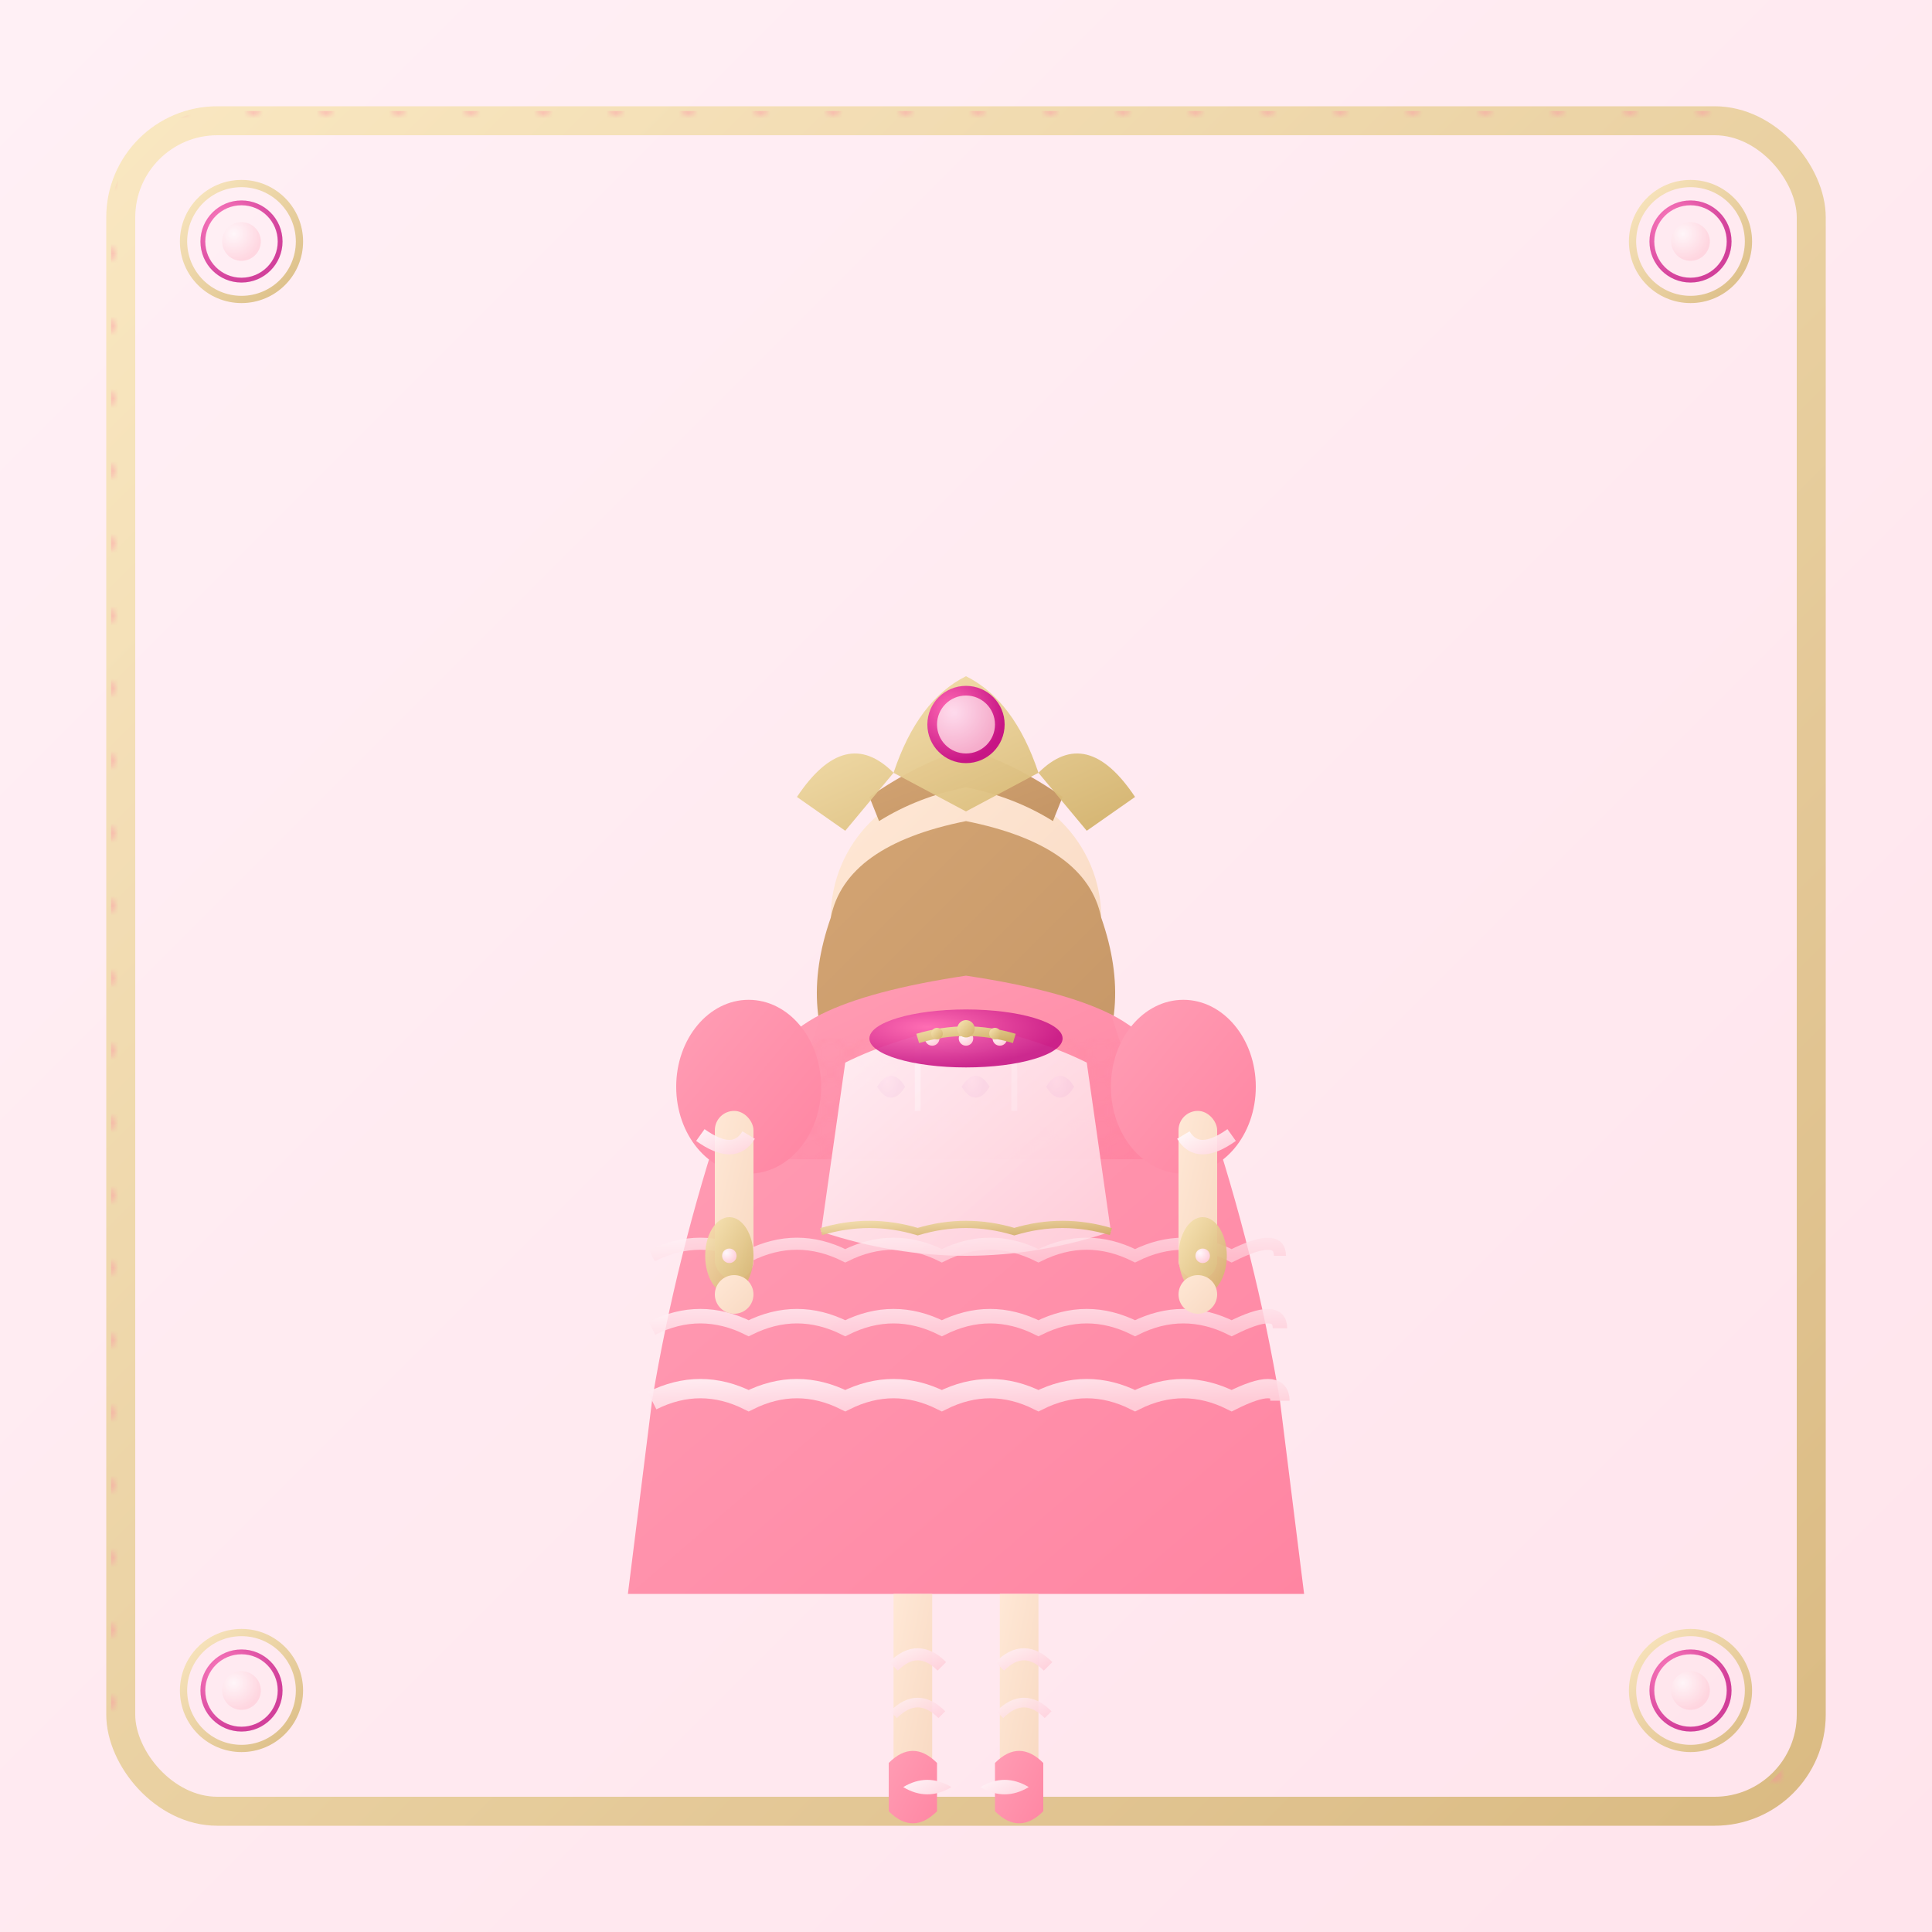 <svg width="800" height="800" viewBox="0 0 400 400" xmlns="http://www.w3.org/2000/svg">
    <style>
        :root {
            /* Enhanced Angelic Pretty Color Palette */
            --color-light-pink: #fff0f5;
            --color-mid-pink: #ffe4ec;
            --color-dress-start: #ff9eb5;
            --color-dress-end: #ff85a2;
            --color-lace-start: #fff8fb;
            --color-pearl-shadow: #ffd1dc;
            
            /* Enhanced Accent Palette */
            --color-contrast-start: #ff69b4;
            --color-contrast-end: #c71585;
            --color-metallic-start: #f8e5b4;
            --color-metallic-end: #d1b069;
            --color-skin: #ffe8d6;
            --color-hair: #d4a574;
        }
    </style>
    <defs>
        <linearGradient id="bgGradient" x1="0%" y1="0%" x2="100%" y2="100%">
            <stop offset="0%" stop-color="#fff0f5"/>
            <stop offset="100%" stop-color="#ffe4ec"/>
        </linearGradient>
        
        <linearGradient id="dressGradient" x1="0%" y1="0%" x2="100%" y2="100%">
            <stop offset="0%" stop-color="#ff9eb5"/>
            <stop offset="100%" stop-color="#ff85a2"/>
        </linearGradient>
        
        <linearGradient id="laceGradient" x1="0%" y1="0%" x2="100%" y2="100%">
            <stop offset="0%" stop-color="#fff8fb"/>
            <stop offset="100%" stop-color="#ffd1dc"/>
        </linearGradient>
        
        <radialGradient id="pearlGradient" cx="30%" cy="30%" r="70%">
            <stop offset="0%" stop-color="#fff8fb"/>
            <stop offset="100%" stop-color="#ffd1dc"/>
        </radialGradient>
        
        <radialGradient id="jewelGradient" cx="30%" cy="30%" r="70%">
            <stop offset="0%" stop-color="#ff69b4"/>
            <stop offset="100%" stop-color="#c71585"/>
        </radialGradient>
        
        <linearGradient id="metallicGradient" x1="0%" y1="0%" x2="100%" y2="100%">
            <stop offset="0%" stop-color="#f8e5b4"/>
            <stop offset="100%" stop-color="#d1b069"/>
        </linearGradient>

        <linearGradient id="skinGradient" x1="0%" y1="0%" x2="100%" y2="100%">
            <stop offset="0%" stop-color="#ffe8d6"/>
            <stop offset="100%" stop-color="#f8d9c2"/>
        </linearGradient>

        <linearGradient id="hairGradient" x1="0%" y1="0%" x2="100%" y2="100%">
            <stop offset="0%" stop-color="#d4a574"/>
            <stop offset="100%" stop-color="#c49565"/>
        </linearGradient>

        <pattern id="smallLace" width="15" height="15" patternUnits="userSpaceOnUse">
            <circle cx="7.5" cy="7.5" r="1.5" fill="#ff85a2" opacity="0.7"/>
        </pattern>
        
        <pattern id="corsetPattern" width="8" height="8" patternUnits="userSpaceOnUse">
            <line x1="0" y1="0" x2="8" y2="8" stroke="#ff85a2" stroke-width="0.5" opacity="0.6"/>
            <line x1="8" y1="0" x2="0" y2="8" stroke="#ff85a2" stroke-width="0.5" opacity="0.6"/>
        </pattern>
        
        <filter id="softShadow" x="-20%" y="-20%" width="140%" height="140%">
            <feGaussianBlur in="SourceGraphic" stdDeviation="2" result="blur"/>
            <feColorMatrix in="blur" type="matrix" values="0 0 0 0 0.9 0 0 0 0 0.6 0 0 0 0 0.7 0 0 0 0.2 0" result="shadow"/>
            <feBlend in="SourceGraphic" in2="shadow" mode="normal"/>
        </filter>

        <g id="cornerOrnament" opacity="0.8">
            <circle cx="0" cy="0" r="12" fill="none" stroke="url(#metallicGradient)" stroke-width="1.5"/>
            <circle cx="0" cy="0" r="8" fill="none" stroke="url(#jewelGradient)" stroke-width="1"/>
            <circle cx="0" cy="0" r="4" fill="url(#pearlGradient)"/>
        </g>
    </defs>

    <!-- Background -->
    <rect width="400" height="400" fill="url(#bgGradient)"/>
    
    <!-- Frame -->
    <rect x="25" y="25" width="350" height="350" rx="20" fill="none" stroke="url(#metallicGradient)" stroke-width="6" opacity="0.8"/>
    <rect x="25" y="25" width="350" height="350" rx="20" fill="none" stroke="url(#smallLace)" stroke-width="4" opacity="0.5"/>
    
    <!-- Corner ornaments -->
    <use href="#cornerOrnament" x="50" y="50"/>
    <use href="#cornerOrnament" x="350" y="50"/>
    <use href="#cornerOrnament" x="50" y="350"/>
    <use href="#cornerOrnament" x="350" y="350"/>

    <!-- Main character with corrected proportions -->
    <g transform="translate(200, 250)" filter="url(#softShadow)">
        <!-- Head with proper kawaii proportions -->
        <circle cx="0" cy="-60" r="28" fill="url(#skinGradient)"/>
        
        <!-- Face features -->
        <!-- Eyes -->
        <ellipse cx="-10" cy="-65" rx="4" ry="5" fill="#333333"/>
        <ellipse cx="10" cy="-65" rx="4" ry="5" fill="#333333"/>
        <circle cx="-9" cy="-66" r="1.5" fill="white"/>
        <circle cx="11" cy="-66" r="1.5" fill="white"/>
        
        <!-- Blush -->
        <ellipse cx="-18" cy="-55" rx="4" ry="3" fill="#ffb6c1" opacity="0.6"/>
        <ellipse cx="18" cy="-55" rx="4" ry="3" fill="#ffb6c1" opacity="0.6"/>
        
        <!-- Mouth -->
        <path d="M-5,-50 Q0,-48 5,-50" fill="none" stroke="#333" stroke-width="1.5" stroke-linecap="round"/>
        
        <!-- Hair with better shape -->
        <path d="M-28,-60 Q-35,-40 -25,-25 Q-15,-10 0,-15 Q15,-10 25,-25 Q35,-40 28,-60 Q25,-75 0,-80 Q-25,-75 -28,-60 Z" 
              fill="url(#hairGradient)"/>
        <path d="M-20,-85 Q-10,-92 0,-95 Q10,-92 20,-85 L18,-80 Q10,-85 0,-87 Q-10,-85 -18,-80 Z" fill="url(#hairGradient)"/>
        
        <!-- Headbow - improved positioning -->
        <path d="M-15,-90 Q-25,-100 -35,-85 L-25,-78 L-15,-90 L0,-82 L15,-90 L25,-78 L35,-85 Q25,-100 15,-90 Q10,-105 0,-110 Q-10,-105 -15,-90 Z" 
              fill="url(#metallicGradient)" opacity="0.95"/>
        <circle cx="0" cy="-100" r="8" fill="url(#jewelGradient)"/>
        <circle cx="0" cy="-100" r="6" fill="url(#pearlGradient)" opacity="0.8"/>
        
        <!-- Neck -->
        <rect x="-8" y="-40" width="16" height="12" rx="4" fill="url(#skinGradient)"/>
        
        <!-- Main dress with corrected proportions -->
        <path d="M-50,-20 Q-60,10 -65,40 L-70,80 L70,80 L65,40 Q60,10 50,-20 Q40,-35 30,-40 L-30,-40 Q-40,-35 -50,-20 Z" 
              fill="url(#dressGradient)"/>
        
        <!-- Bodice -->
        <path d="M-30,-40 L-40,-10 L40,-10 L30,-40 Q20,-45 0,-48 Q-20,-45 -30,-40 Z" 
              fill="url(#dressGradient)"/>
        
        <!-- Corset pattern overlay -->
        <rect x="-35" y="-35" width="70" height="25" fill="url(#corsetPattern)" opacity="0.4"/>
        
        <!-- Corset details -->
        <g id="corsetDetail" stroke="url(#jewelGradient)" fill="url(#jewelGradient)" stroke-width="1.5" opacity="0.8">
            <line x1="-35" y1="-35" x2="-35" y2="-10"/>
            <line x1="-17.5" y1="-35" x2="-17.5" y2="-10"/>
            <line x1="0" y1="-35" x2="0" y2="-10"/>
            <line x1="17.5" y1="-35" x2="17.5" y2="-10"/>
            <line x1="35" y1="-35" x2="35" y2="-10"/>
            
            <!-- Bow details -->
            <path d="M-35,-25 Q-33,-22 -31,-25 Q-33,-28 -35,-25 Z"/>
            <path d="M-17.5,-25 Q-15.5,-22 -13.5,-25 Q-15.5,-28 -17.5,-25 Z"/>
            <path d="M0,-25 Q2,-22 4,-25 Q2,-28 0,-25 Z"/>
            <path d="M17.5,-25 Q19.5,-22 21.5,-25 Q19.5,-28 17.5,-25 Z"/>
            <path d="M35,-25 Q37,-22 39,-25 Q37,-28 35,-25 Z"/>
        </g>
        
        <!-- Corset lacing -->
        <path d="M-10,-35 L-10,-20 M10,-35 L10,-20" fill="none" stroke="url(#laceGradient)" stroke-width="1.2"/>
        <path d="M-10,-35 Q0,-30 10,-35" fill="none" stroke="url(#laceGradient)" stroke-width="1.2"/>
        
        <!-- Pinafore with better positioning -->
        <path d="M-25,-30 L-30,5 Q0,15 30,5 L25,-30 Q15,-35 0,-38 Q-15,-35 -25,-30 Z" 
              fill="url(#laceGradient)" opacity="0.9"/>
        
        <!-- Pinafore trim -->
        <path d="M-30,5 Q-20,2 -10,5 Q0,2 10,5 Q20,2 30,5" 
              fill="none" stroke="url(#metallicGradient)" stroke-width="1.5" opacity="0.9"/>
        
        <!-- Skirt ruffles with better flow -->
        <path d="M-65,40 Q-55,35 -45,40 Q-35,35 -25,40 Q-15,35 -5,40 Q5,35 15,40 Q25,35 35,40 Q45,35 55,40 Q65,35 65,40" 
              fill="none" stroke="url(#laceGradient)" stroke-width="4" opacity="0.9"/>
        <path d="M-65,25 Q-55,20 -45,25 Q-35,20 -25,25 Q-15,20 -5,25 Q5,20 15,25 Q25,20 35,25 Q45,20 55,25 Q65,20 65,25" 
              fill="none" stroke="url(#laceGradient)" stroke-width="3" opacity="0.8"/>
        <path d="M-65,10 Q-55,5 -45,10 Q-35,5 -25,10 Q-15,5 -5,10 Q5,5 15,10 Q25,5 35,10 Q45,5 55,10 Q65,5 65,10" 
              fill="none" stroke="url(#laceGradient)" stroke-width="2.5" opacity="0.7"/>
        
        <!-- Sleeves with better positioning -->
        <ellipse cx="-45" cy="-25" rx="15" ry="18" fill="url(#dressGradient)"/>
        <ellipse cx="45" cy="-25" rx="15" ry="18" fill="url(#dressGradient)"/>
        
        <!-- Arms with proper proportions -->
        <rect x="-52" y="-20" width="8" height="35" rx="4" fill="url(#skinGradient)"/>
        <rect x="44" y="-20" width="8" height="35" rx="4" fill="url(#skinGradient)"/>
        
        <!-- Sleeve ruffles -->
        <path d="M-55,-15 Q-48,-10 -45,-15" fill="none" stroke="url(#laceGradient)" stroke-width="3" opacity="0.9"/>
        <path d="M45,-15 Q48,-10 55,-15" fill="none" stroke="url(#laceGradient)" stroke-width="3" opacity="0.9"/>
        
        <!-- Wrist cuffs -->
        <ellipse cx="-49" cy="10" rx="5" ry="8" fill="url(#metallicGradient)" opacity="0.9"/>
        <ellipse cx="49" cy="10" rx="5" ry="8" fill="url(#metallicGradient)" opacity="0.9"/>
        <circle cx="-49" cy="10" r="1.5" fill="url(#pearlGradient)"/>
        <circle cx="49" cy="10" r="1.5" fill="url(#pearlGradient)"/>
        
        <!-- Hands -->
        <circle cx="-48" cy="18" r="4" fill="url(#skinGradient)"/>
        <circle cx="48" cy="18" r="4" fill="url(#skinGradient)"/>
        
        <!-- Collar -->
        <ellipse cx="0" cy="-35" rx="20" ry="6" fill="url(#jewelGradient)" opacity="0.9"/>
        <circle cx="-7" cy="-35" r="1.5" fill="url(#pearlGradient)"/>
        <circle cx="0" cy="-35" r="1.5" fill="url(#pearlGradient)"/>
        <circle cx="7" cy="-35" r="1.5" fill="url(#pearlGradient)"/>
        
        <!-- Necklace -->
        <path d="M-10,-35 Q0,-38 10,-35" fill="none" stroke="url(#metallicGradient)" stroke-width="2"/>
        <circle cx="-6" cy="-36" r="1.2" fill="url(#metallicGradient)"/>
        <circle cx="0" cy="-37" r="1.8" fill="url(#metallicGradient)"/>
        <circle cx="6" cy="-36" r="1.2" fill="url(#metallicGradient)"/>
        
        <!-- Legs with better proportions -->
        <rect x="-15" y="80" width="8" height="40" fill="url(#skinGradient)"/>
        <rect x="7" y="80" width="8" height="40" fill="url(#skinGradient)"/>
        
        <!-- Socks -->
        <path d="M-15,95 Q-10,90 -5,95" fill="none" stroke="url(#laceGradient)" stroke-width="2.5" opacity="0.9"/>
        <path d="M7,95 Q12,90 17,95" fill="none" stroke="url(#laceGradient)" stroke-width="2.5" opacity="0.9"/>
        <path d="M-15,105 Q-10,100 -5,105" fill="none" stroke="url(#laceGradient)" stroke-width="2" opacity="0.8"/>
        <path d="M7,105 Q12,100 17,105" fill="none" stroke="url(#laceGradient)" stroke-width="2" opacity="0.8"/>
        
        <!-- Shoes -->
        <path d="M-16,115 Q-11,110 -6,115 L-6,125 Q-11,130 -16,125 Z" fill="url(#dressGradient)"/>
        <path d="M6,115 Q11,110 16,115 L16,125 Q11,130 6,125 Z" fill="url(#dressGradient)"/>
        <path d="M-13,120 Q-8,117 -3,120 Q-8,123 -13,120 Z" fill="url(#laceGradient)"/>
        <path d="M3,120 Q8,117 13,120 Q8,123 3,120 Z" fill="url(#laceGradient)"/>
    </g>
</svg>
